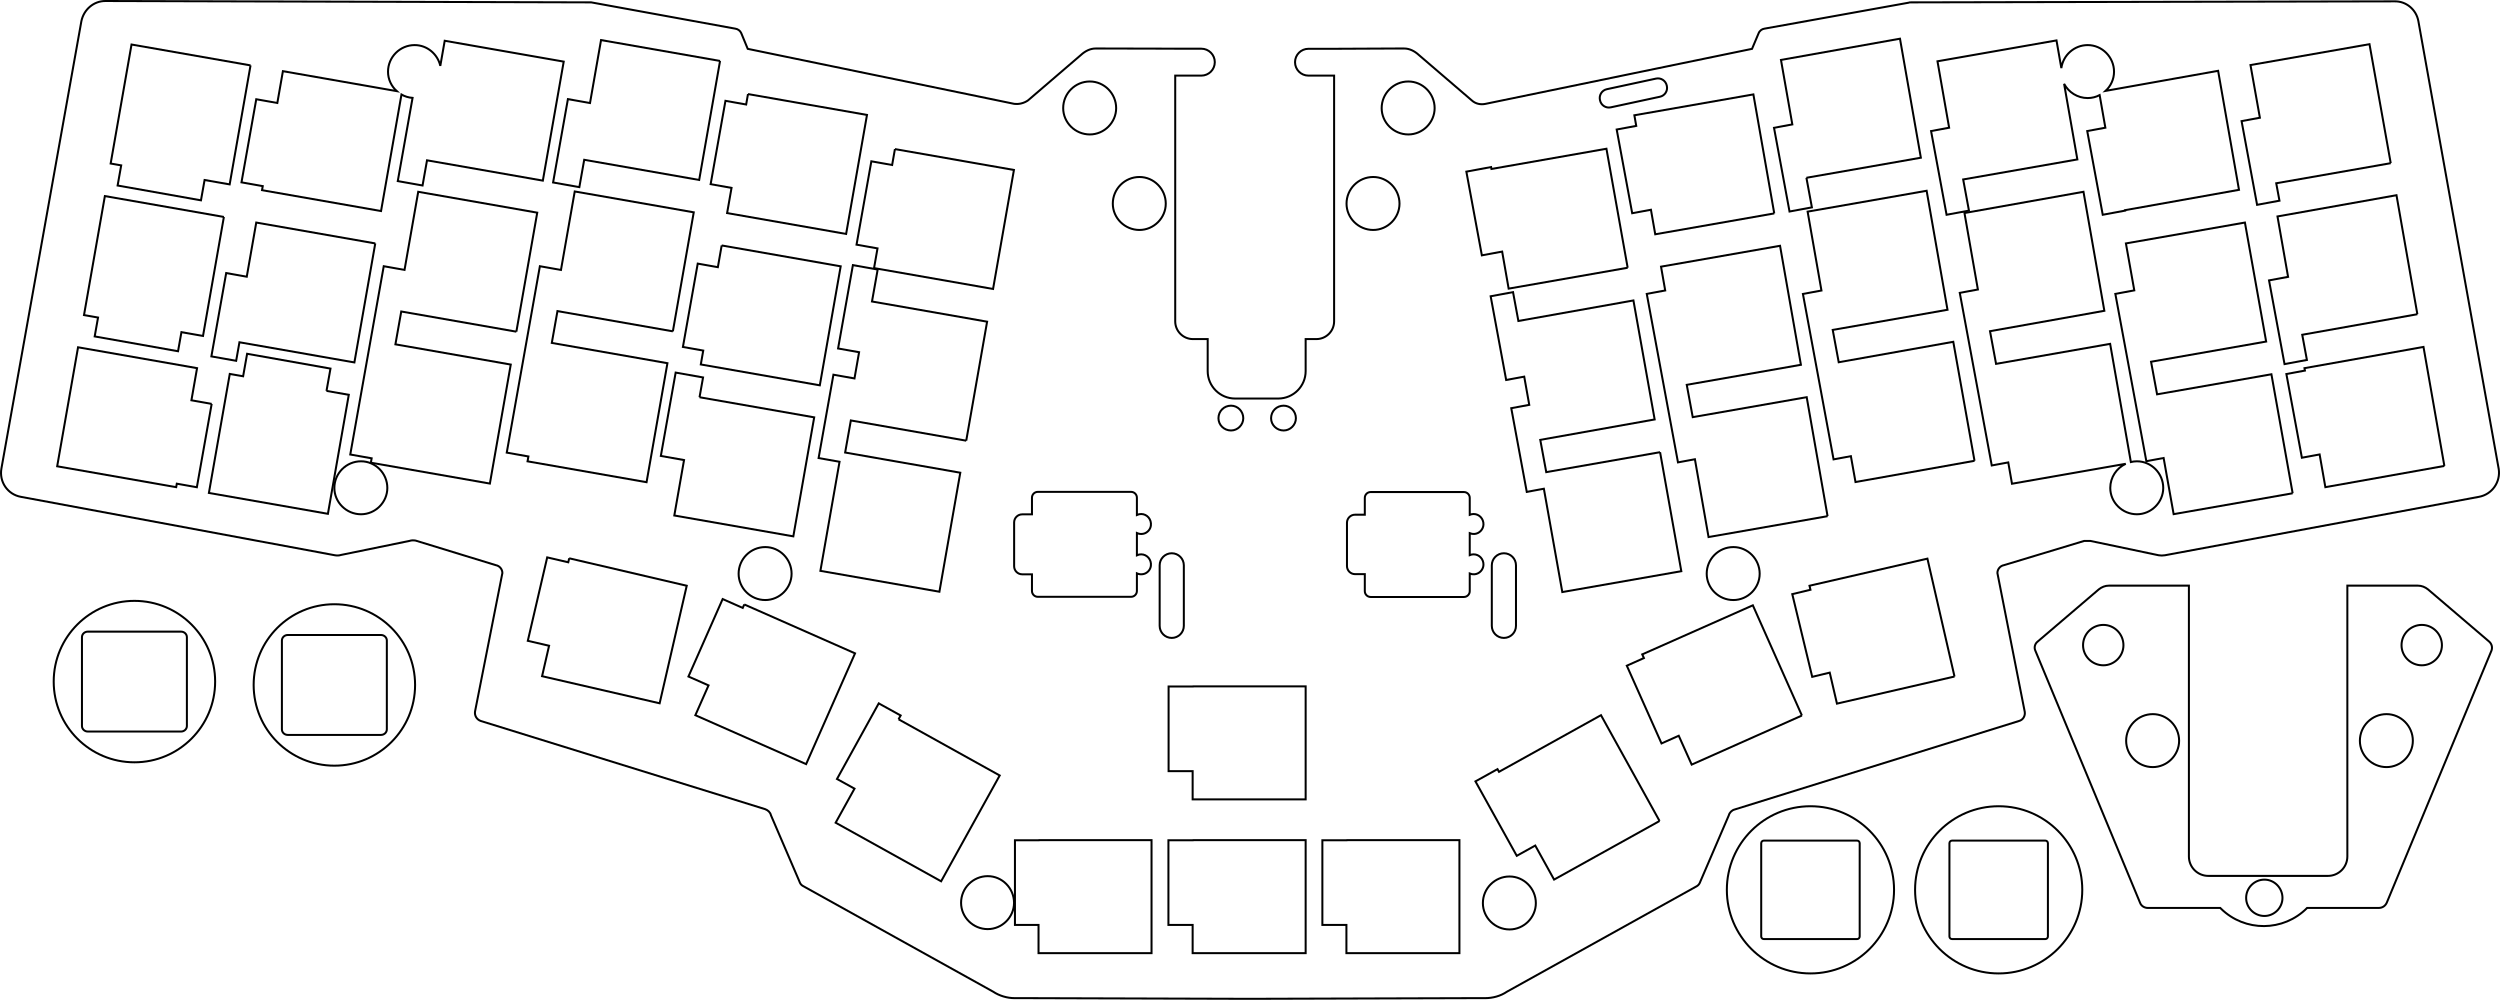 <?xml version="1.0" encoding="UTF-8" standalone="no"?>
<svg
   viewBox="0 0 1170.553 468.145"
   width="309.709mm"
   height="123.863mm"
   version="1.1"
   id="svg153"
   sodipodi:docname="upper-middle-plate.svg"
   xml:space="preserve"
   inkscape:version="1.3.2 (091e20e, 2023-11-25, custom)"
   xmlns:inkscape="http://www.inkscape.org/namespaces/inkscape"
   xmlns:sodipodi="http://sodipodi.sourceforge.net/DTD/sodipodi-0.dtd"
   xmlns="http://www.w3.org/2000/svg"
   xmlns:svg="http://www.w3.org/2000/svg"><sodipodi:namedview
     id="namedview155"
     pagecolor="#505050"
     bordercolor="#eeeeee"
     borderopacity="1"
     inkscape:showpageshadow="0"
     inkscape:pageopacity="0"
     inkscape:pagecheckerboard="0"
     inkscape:deskcolor="#505050"
     showgrid="false"
     showguides="true"
     shape-rendering="auto"
     inkscape:zoom="0.5"
     inkscape:cx="828"
     inkscape:cy="395"
     inkscape:window-width="1920"
     inkscape:window-height="991"
     inkscape:window-x="-9"
     inkscape:window-y="-9"
     inkscape:window-maximized="1"
     inkscape:current-layer="g151"
     inkscape:document-units="mm" /><desc
     id="desc9">yeniBottomPlate.dxf - scale = 25.400000, origin = (0.000000, 0.000000), method = file</desc><defs
     id="defs23"><marker
       id="DistanceX"
       orient="auto"
       refX="0"
       refY="0"
       style="overflow:visible"><path
         d="M 3,-3 -3,3 M 0,-5 V 5"
         style="stroke:#000000;stroke-width:0.5"
         id="path11" /></marker><pattern
       id="Hatch"
       patternUnits="userSpaceOnUse"
       width="8"
       height="8"
       x="0"
       y="0"><path
         d="M8 4 l-4,4"
         stroke="#000000"
         stroke-width="0.25"
         linecap="square"
         id="path14" /><path
         d="M6 2 l-4,4"
         stroke="#000000"
         stroke-width="0.25"
         linecap="square"
         id="path16" /><path
         d="M4 0 l-4,4"
         stroke="#000000"
         stroke-width="0.25"
         linecap="square"
         id="path18" /></pattern><symbol
       id="*MODEL_SPACE" /><symbol
       id="*PAPER_SPACE" /><clipPath
       clipPathUnits="userSpaceOnUse"
       id="clipPath36548"><g
         id="g36552"><g
           inkscape:label="Clip"
           id="use36550"
           clip-path="url(#clipPath36548)"><rect
             style="fill:none;stroke:#000000;stroke-width:0.193;stroke-dasharray:none;stop-color:#000000"
             id="rect36573"
             width="48.246"
             height="46.488"
             x="491.99"
             y="241.893" /></g></g></clipPath></defs><g
     inkscape:groupmode="layer"
     inkscape:label="0"
     id="g151"
     transform="translate(170.441,-701.644)"><g
       id="g57766"
       transform="translate(189.72,238.753)"
       style="fill:none;stroke:#000000;stroke-opacity:1" /><g
       id="g57790"
       transform="translate(214.84,43.873)"
       style="fill:none;stroke:#000000;stroke-opacity:1" /><g
       id="g58494"
       transform="translate(549.56,151.553)"
       style="fill:none;stroke:#000000;stroke-opacity:1" /><g
       id="g52246"
       transform="translate(-1054.785,-768.193)" /><g
       id="g52850"
       transform="translate(-200.086,-316.967)"
       style="fill:#ff0000" /><g
       id="g53206"
       transform="translate(-200.086,-316.967)"
       style="fill:#ff0000" /><g
       id="g35779" /><g
       id="g58406-3"
       transform="translate(659.594,58.553)"
       style="fill:#ff0000" /><g
       id="g58498-5"
       transform="translate(549.514,58.233)"
       style="fill:#ff0000" /><g
       id="g57594-1"
       transform="translate(189.72,238.752)"
       style="fill:none;stroke:#000000;stroke-opacity:1" /><g
       id="g58834-9"
       transform="translate(1021.24,238.753)"
       style="fill:none;stroke:#000000;stroke-opacity:1" /><g
       id="g770"
       style="stroke:#000000;stroke-width:0.945;stroke-dasharray:none"
       transform="translate(-197.505,-503.095)"><path
         d="m 397.7,1473.371 c 0,6.72 -5.6,12.32 -12.32,12.32 -6.88,0 -12.48,-5.6 -12.48,-12.32 0,-6.88 5.6,-12.48 12.48,-12.48 6.72,0 12.32,5.6 12.32,12.48 z"
         style="fill:none;stroke:#000000;stroke-width:0.945;stroke-dasharray:none"
         id="path699" /><path
         d="m 628.1,1406.301 c -3.247,0 -5.889,-2.57 -5.889,-5.73 0,-3.303 2.587,-5.89 5.889,-5.89 3.159,0 5.729,2.643 5.729,5.89 0,3.106 -2.624,5.73 -5.729,5.73 z"
         style="fill:none;stroke:#000000;stroke-width:0.945;stroke-dasharray:none"
         id="path700" /><path
         d="m 603.46,1406.301 c -3.247,0 -5.89,-2.57 -5.89,-5.73 0,-3.303 2.587,-5.89 5.89,-5.89 3.159,0 5.73,2.643 5.73,5.89 0,3.106 -2.624,5.73 -5.73,5.73 z"
         style="fill:none;stroke:#000000;stroke-width:0.945;stroke-dasharray:none"
         id="path701" /><path
         d="m 501.86,1627.451 c 0,6.72 -5.6,12.32 -12.32,12.32 -6.88,0 -12.48,-5.6 -12.48,-12.32 0,-6.88 5.6,-12.48 12.48,-12.48 6.72,0 12.32,5.6 12.32,12.48 z"
         style="fill:none;stroke:#000000;stroke-width:0.945;stroke-dasharray:none"
         id="path702" /><path
         d="m 746.18,1627.611 c 0,6.72 -5.6,12.32 -12.32,12.32 -6.88,0 -12.48,-5.6 -12.48,-12.32 0,-6.88 5.6,-12.48 12.48,-12.48 6.72,0 12.32,5.6 12.32,12.48 z"
         style="fill:none;stroke:#000000;stroke-width:0.945;stroke-dasharray:none"
         id="path703" /><path
         d="m 850.98,1473.371 c 0,6.72 -5.6,12.32 -12.32,12.32 -6.88,0 -12.48,-5.6 -12.48,-12.32 0,-6.88 5.6,-12.48 12.48,-12.48 6.72,0 12.32,5.6 12.32,12.48 z"
         style="fill:none;stroke:#000000;stroke-width:0.945;stroke-dasharray:none"
         id="path704" /><path
         d="m 682.34,1300.091 c 0,6.72 -5.6,12.32 -12.32,12.32 -6.88,0 -12.48,-5.6 -12.48,-12.32 0,-6.88 5.6,-12.48 12.48,-12.48 6.72,0 12.32,5.6 12.32,12.48 z"
         style="fill:none;stroke:#000000;stroke-width:0.945;stroke-dasharray:none"
         id="path705" /><path
         d="m 572.9,1300.091 c 0,6.72 -5.6,12.32 -12.32,12.32 -6.88,0 -12.48,-5.6 -12.48,-12.32 0,-6.88 5.6,-12.48 12.48,-12.48 6.72,0 12.32,5.6 12.32,12.48 z"
         style="fill:none;stroke:#000000;stroke-width:0.945;stroke-dasharray:none"
         id="path706" /><path
         d="m 275.94,1501.531 v 0"
         style="fill:none;stroke:#000000;stroke-width:0.945;stroke-dasharray:none"
         id="path707" /><path
         d="m 1030.82,1410.011 v 0"
         style="fill:none;stroke:#000000;stroke-width:0.945;stroke-dasharray:none"
         id="path708" /><path
         d="m 1146.453,1281.145 -9.944,-55.721 -55.721,9.773 4.402,24.668 -8.568,1.587 7.261,39.193 10.474,-1.94 -1.511,-8.157 53.607,-9.402"
         style="fill:none;stroke:#000000;stroke-width:0.945;stroke-dasharray:none"
         id="path709" /><path
         d="m 1158.927,1351.861 -9.774,-55.723 -55.721,9.944 4.962,28.29 -8.922,1.653 7.261,39.193 10.474,-1.94 -2.186,-11.797 53.905,-9.62"
         style="fill:none;stroke:#000000;stroke-width:0.945;stroke-dasharray:none"
         id="path710" /><path
         d="m 1171.568,1422.9 -9.773,-55.723 -55.721,9.944 0.199,1.135 -8.678,1.608 7.261,39.193 8.303,-1.538 2.688,15.325 55.721,-9.944"
         style="fill:none;stroke:#000000;stroke-width:0.945;stroke-dasharray:none"
         id="path711" /><path
         d="m 1075.408,1293.62 c 0,0 -9.774,-55.723 -9.774,-55.723 0,0 -52.693,9.404 -52.693,9.404 2.42,-2.261 3.959,-5.458 3.959,-8.97 0,-6.88 -5.6,-12.48 -12.32,-12.48 -6.302,0 -11.516,4.703 -12.35,10.78 0,0 -2.274,-12.968 -2.274,-12.968 0,0 -55.723,9.774 -55.723,9.774 0,0 5.454,31.102 5.454,31.102 0,0 -8.455,1.566 -8.455,1.566 0,0 7.261,39.193 7.261,39.193 0,0 10.474,-1.94 10.474,-1.94 0,0 -2.704,-14.595 -2.704,-14.595 0,0 53.464,-9.377 53.464,-9.377 0,0 -6.209,-35.402 -6.209,-35.402 2.086,3.935 6.258,6.668 11.061,6.668 2.002,0 3.899,-0.506 5.583,-1.381 0,0 2.677,15.262 2.677,15.262 0,0 -8.488,1.572 -8.488,1.572 0,0 7.261,39.193 7.261,39.193 0,0 10.474,-1.94 10.474,-1.94 0,0 -0.04,-0.214 -0.04,-0.214 z"
         style="fill:none;stroke:#000000;stroke-width:0.945;stroke-dasharray:none"
         id="path712" /><path
         d="m 1027.62,1420.731 c -0.979,0 -1.927,0.125 -2.842,0.339 0,0 -9.703,-55.327 -9.703,-55.327 0,0 -53.41,9.368 -53.41,9.368 0,0 -2.834,-15.296 -2.834,-15.296 0,0 53.535,-9.554 53.535,-9.554 0,0 -9.773,-55.723 -9.773,-55.723 0,0 -55.721,9.944 -55.721,9.944 0,0 6.281,35.812 6.281,35.812 0,0 -8.481,1.571 -8.481,1.571 0,0 14.973,80.818 14.973,80.818 0,0 7.728,-1.432 7.728,-1.432 0,0 1.752,9.988 1.752,9.988 0,0 53.263,-9.342 53.263,-9.342 -4.271,1.984 -7.248,6.304 -7.248,11.314 0,6.72 5.6,12.32 12.48,12.32 6.72,0 12.32,-5.6 12.32,-12.32 0,-6.88 -5.6,-12.48 -12.32,-12.48 z"
         style="fill:none;stroke:#000000;stroke-width:0.945;stroke-dasharray:none"
         id="path713" /><g
         id="g715"
         style="stroke:#000000;stroke-width:0.945;stroke-dasharray:none"><path
           d="m 951.572,1420.499 -9.943,-55.72 -53.639,9.573 -2.805,-15.14 53.742,-9.426 -9.772,-55.723 -55.723,9.773 6.477,36.934 -8.677,1.607 14.35,77.457 8.108,-1.502 2.161,12.111 55.72,-9.944"
           style="fill:none;stroke:#000000;stroke-width:0.945;stroke-dasharray:none"
           id="path714" /><path
           d="m 872.863,1287.984 53.585,-9.399 -9.773,-55.728 -55.721,9.945 5.312,30.195 -8.571,1.588 7.261,39.193 10.474,-1.94 -2.566,-13.853"
           style="fill:none;stroke:#000000;stroke-width:0.945;stroke-dasharray:none"
           id="path715" /></g><path
         d="m 857.807,1304.665 -9.772,-55.722 -55.723,9.773 0.872,4.973 -9.152,1.696 7.261,39.193 8.777,-1.626 2.014,11.487 55.723,-9.773"
         style="fill:none;stroke:#000000;stroke-width:0.945;stroke-dasharray:none"
         id="path716" /><path
         d="m 882.77,1446.426 -9.775,-55.723 -53.356,9.358 -2.805,-15.14 53.454,-9.376 -9.772,-55.723 -55.723,9.773 1.955,11.149 -8.636,1.6 14.616,78.892 7.927,-1.469 6.389,36.43 55.725,-9.772"
         style="fill:none;stroke:#000000;stroke-width:0.945;stroke-dasharray:none"
         id="path717" /><path
         d="m 789.173,1330.105 -9.943,-55.722 -53.842,9.473 -0.166,-0.896 -11.579,2.145 7.261,39.193 9.5,-1.76 3.041,17.342 55.728,-9.775"
         style="fill:none;stroke:#000000;stroke-width:0.945;stroke-dasharray:none"
         id="path718" /><path
         d="m 804.349,1416.464 -53.295,9.347 -2.8,-15.114 53.557,-9.558 -9.943,-55.72 -53.865,9.613 -2.503,-13.508 -10.474,1.94 7.261,39.193 8.452,-1.566 2.358,13.213 -8.425,1.561 7.261,39.193 8.004,-1.483 8.634,48.383 55.721,-9.774 -9.944,-55.721"
         style="fill:none;stroke:#000000;stroke-width:0.945;stroke-dasharray:none"
         id="path719" /><path
         d="m 942.206,1521.509 -12.686,-55.202 -55.208,12.686 0.44,1.89 -8.504,2.051 9.337,38.724 8.202,-1.978 3.381,14.516 55.038,-12.686"
         style="fill:none;stroke:#000000;stroke-width:0.945;stroke-dasharray:none"
         id="path720" /><path
         d="M 870.755,1539.768 847.78,1488.159 796,1511.134 l 0.775,1.727 -8.002,3.573 16.25,36.397 8.063,-3.6 6.061,13.513 51.608,-22.975"
         style="fill:none;stroke:#000000;stroke-width:0.945;stroke-dasharray:none"
         id="path721" /><path
         d="m 804.107,1589.147 -27.431,-49.547 -47.749,26.528 -0.7,-1.262 -10.326,5.732 19.345,34.851 8.654,-4.804 8.822,15.936 49.384,-27.434"
         style="fill:none;stroke:#000000;stroke-width:0.945;stroke-dasharray:none"
         id="path722" /><path
         d="m 731.22,1503.431 c 0,0 -10e-6,0 -10e-6,0 -3.125,0 -5.658,-2.533 -5.658,-5.658 0,0 0,-28.325 0,-28.325 0,-3.125 2.533,-5.658 5.658,-5.658 0,0 10e-6,0 10e-6,0 3.125,0 5.658,2.533 5.658,5.658 0,0 0,28.325 0,28.325 0,3.125 -2.533,5.658 -5.658,5.658 z"
         style="fill:none;stroke:#000000;stroke-width:0.945;stroke-dasharray:none"
         id="path723" /><path
         d="m 575.7,1503.431 c 0,0 -10e-6,0 -10e-6,0 -3.125,0 -5.658,-2.533 -5.658,-5.658 0,0 0,-28.325 0,-28.325 0,-3.125 2.533,-5.658 5.658,-5.658 0,0 10e-6,0 10e-6,0 3.125,0 5.658,2.533 5.658,5.658 0,0 0,28.325 0,28.325 0,3.125 -2.533,5.658 -5.658,5.658 z"
         style="fill:none;stroke:#000000;stroke-width:0.945;stroke-dasharray:none"
         id="path724" /><path
         d="m 293.563,1466.141 -0.43,1.871 -9.858,-2.292 -9.081,39.063 9.957,2.315 -3.275,14.252 55.042,12.689 12.687,-55.038 -55.041,-12.859"
         style="fill:none;stroke:#000000;stroke-width:0.945;stroke-dasharray:none"
         id="path725" /><path
         d="m 375.548,1487.754 -0.719,1.628 -9.405,-4.153 -16.016,36.272 9.405,4.153 -6.165,13.963 51.863,22.9 22.9,-51.863 -51.863,-22.9"
         style="fill:none;stroke:#000000;stroke-width:0.945;stroke-dasharray:none"
         id="path726" /><path
         d="m 447.784,1541.524 0.983,-1.78 -10.262,-5.665 -19.542,35.396 8.198,4.526 -8.828,15.946 49.385,27.435 27.43,-49.545 -47.363,-26.312"
         style="fill:none;stroke:#000000;stroke-width:0.945;stroke-dasharray:none"
         id="path727" /><path
         d="m 144.368,1235.356 -55.722,-9.772 -9.773,55.723 4.935,0.866 -1.677,9.432 39.028,6.937 1.693,-9.523 11.743,2.059 9.773,-55.723"
         style="fill:none;stroke:#000000;stroke-width:0.945;stroke-dasharray:none"
         id="path728" /><path
         d="m 131.888,1306.316 -55.722,-9.772 -9.773,55.723 6.574,1.153 -1.572,8.844 39.028,6.937 1.588,-8.934 10.103,1.772 9.773,-55.723"
         style="fill:none;stroke:#000000;stroke-width:0.945;stroke-dasharray:none"
         id="path729" /><path
         d="m 126.169,1393.848 -9.48,-1.685 2.639,-15.047 -55.722,-9.772 -9.773,55.723 55.722,9.772 0.286,-1.632 9.391,1.669 6.937,-39.028"
         style="fill:none;stroke:#000000;stroke-width:0.945;stroke-dasharray:none"
         id="path730" /><path
         d="m 202.768,1318.716 -55.722,-9.772 -4.447,25.354 -9.63,-1.712 -6.937,39.028 11.601,2.062 1.542,-8.676 53.82,9.438 9.773,-55.723"
         style="fill:none;stroke:#000000;stroke-width:0.945;stroke-dasharray:none"
         id="path731" /><path
         d="m 179.94,1387.767 1.856,-10.443 -39.028,-6.937 -1.872,10.533 -6.25,-1.096 -9.774,55.723 55.723,9.773 9.774,-55.723 -10.428,-1.829"
         style="fill:none;stroke:#000000;stroke-width:0.945;stroke-dasharray:none"
         id="path732" /><path
         d="m 235.286,1223.823 c 0,0 -2.062,11.754 -2.062,11.754 -1.256,-5.559 -6.209,-9.726 -12.004,-9.726 -6.88,0 -12.48,5.6 -12.48,12.48 0,3.572 1.592,6.818 4.108,9.084 0,0 -53.322,-9.351 -53.322,-9.351 0,0 -2.613,14.898 -2.613,14.898 0,0 -9.865,-1.754 -9.865,-1.754 0,0 -6.917,38.914 -6.917,38.914 0,0 9.954,1.769 9.954,1.769 0,0 -0.333,1.896 -0.333,1.896 0,0 55.722,9.772 55.722,9.772 0,0 9.568,-54.553 9.568,-54.553 1.553,0.885 3.317,1.429 5.191,1.579 0,0 -6.923,38.949 -6.923,38.949 0,0 11.601,2.062 11.601,2.062 0,0 2.095,-11.788 2.095,-11.788 0,0 54.227,9.51 54.227,9.51 0,0 9.773,-55.723 9.773,-55.723 z"
         style="fill:none;stroke:#000000;stroke-width:0.945;stroke-dasharray:none"
         id="path733" /><g
         id="g735"
         style="stroke:#000000;stroke-width:0.945;stroke-dasharray:none"><path
           d="m 196.1,1420.731 c -6.88,0 -12.48,5.6 -12.48,12.48 0,6.72 5.6,12.32 12.48,12.32 6.72,0 12.32,-5.6 12.32,-12.32 0,-6.88 -5.6,-12.48 -12.32,-12.48 z"
           style="fill:none;stroke:#000000;stroke-width:0.945;stroke-dasharray:none"
           id="path734" /><path
           d="m 268.835,1360.038 9.773,-55.723 -55.722,-9.772 -6.415,36.572 -9.733,-1.73 -15.671,88.164 10.006,1.778 -0.361,2.057 55.722,9.772 9.773,-55.723 -54.004,-9.471 2.734,-15.378 53.897,9.452"
           style="fill:none;stroke:#000000;stroke-width:0.945;stroke-dasharray:none"
           id="path735" /></g><path
         d="m 364.208,1233.276 -55.722,-9.772 -5.171,29.481 -10.347,-1.839 -6.937,39.028 12.297,2.186 2.276,-12.802 53.83,9.44 9.773,-55.723"
         style="fill:none;stroke:#000000;stroke-width:0.945;stroke-dasharray:none"
         id="path736" /><path
         d="m 342.115,1359.878 9.773,-55.723 -55.722,-9.772 -6.447,36.757 -9.871,-1.755 -15.514,87.277 10.138,1.802 -0.4,2.281 55.722,9.772 9.773,-55.723 -54.136,-9.494 2.648,-14.899 54.034,9.476"
         style="fill:none;stroke:#000000;stroke-width:0.945;stroke-dasharray:none"
         id="path737" /><path
         d="m 377.286,1248.784 -0.857,4.885 -9.69,-1.722 -6.937,39.028 9.779,1.738 -2.069,11.794 55.722,9.772 9.773,-55.723 -55.722,-9.772"
         style="fill:none;stroke:#000000;stroke-width:0.945;stroke-dasharray:none"
         id="path738" /><path
         d="m 364.966,1319.663 -1.785,10.178 -9.424,-1.675 -6.937,39.028 9.514,1.691 -1.14,6.501 55.722,9.772 9.773,-55.723 -55.722,-9.772"
         style="fill:none;stroke:#000000;stroke-width:0.945;stroke-dasharray:none"
         id="path739" /><path
         d="m 354.601,1390.74 1.648,-9.271 -12.826,-2.28 -6.937,39.028 10.859,1.93 -4.553,25.958 55.723,9.772 9.774,-55.723 -53.687,-9.415"
         style="fill:none;stroke:#000000;stroke-width:0.945;stroke-dasharray:none"
         id="path740" /><path
         d="m 446.086,1274.544 -1.307,7.452 -9.73,-1.73 -6.937,39.028 9.82,1.746 -1.618,9.227 55.722,9.772 9.773,-55.723 -55.722,-9.772"
         style="fill:none;stroke:#000000;stroke-width:0.945;stroke-dasharray:none"
         id="path741" /><path
         d="m 479.475,1411.079 9.773,-55.723 -53.899,-9.453 2.661,-14.968 -11.601,-2.062 -6.937,39.028 9.834,1.748 -2.155,12.284 -9.862,-1.753 -6.937,39.028 9.8,1.742 -8.958,51.075 55.722,9.772 9.773,-55.722 -53.91,-9.454 2.669,-15.018 54.027,9.475"
         style="fill:none;stroke:#000000;stroke-width:0.945;stroke-dasharray:none"
         id="path742" /><path
         d="m 1100.533,1435.705 -9.944,-55.721 -53.53,9.388 -2.826,-15.255 53.894,-9.454 -9.944,-55.72 -55.721,9.773 3.923,21.985 -8.872,1.644 14.514,78.341 8.093,-1.499 4.692,26.293 55.721,-9.774"
         style="fill:none;stroke:#000000;stroke-width:0.945;stroke-dasharray:none"
         id="path743" /><path
         d="m 513.324,1598.114 v 0.057 h -11.041 v 39.64 h 11.041 v 13.217 h 52.913 v -52.914 h -52.913"
         style="fill:none;stroke:#000000;stroke-width:0.945;stroke-dasharray:none"
         id="path744" /><path
         d="m 585.484,1526.114 v 0.057 h -11.259 v 39.64 h 11.259 v 13.218 h 52.913 v -52.914 h -52.913"
         style="fill:none;stroke:#000000;stroke-width:0.945;stroke-dasharray:none"
         id="path745" /><path
         d="m 585.484,1598.114 v 0.057 h -11.339 v 39.64 h 11.339 v 13.217 h 52.913 v -52.914 h -52.913"
         style="fill:none;stroke:#000000;stroke-width:0.945;stroke-dasharray:none"
         id="path746" /><path
         d="m 657.483,1598.114 v 0.057 h -11.258 v 39.64 h 11.258 v 13.217 h 52.914 v -52.914 h -52.914"
         style="fill:none;stroke:#000000;stroke-width:0.945;stroke-dasharray:none"
         id="path747" /><path
         d="m 804.29,1250.032 c 0,0 -23.037,4.967 -23.037,4.967 -2.277,0.491 -4.52,-0.957 -5.011,-3.233 0,0 -0.054,-0.249 -0.054,-0.249 -0.491,-2.277 0.957,-4.52 3.233,-5.011 0,0 23.037,-4.967 23.037,-4.967 2.277,-0.491 4.52,0.957 5.011,3.233 0,0 0.054,0.249 0.054,0.249 0.491,2.277 -0.957,4.52 -3.233,5.011 z"
         style="fill:none;stroke:#000000;stroke-width:0.945;stroke-dasharray:none"
         id="path748" /><path
         d="m 561.38,1464.294 c -0.718,0 -1.388,0.162 -1.993,0.435 0,0 0,-10.399 0,-10.399 0.927,0.417 1.999,0.579 3.148,0.295 1.768,-0.437 3.152,-1.971 3.395,-3.775 0.394,-2.923 -1.8,-5.436 -4.55,-5.436 -0.718,0 -1.388,0.162 -1.993,0.435 0,0 0,-8.065 0,-8.065 0,-1.513 -1.227,-2.74 -2.74,-2.74 0,0 -43.653,0 -43.653,0 -1.513,0 -2.74,1.227 -2.74,2.74 0,0 0,7.79 0,7.79 0,0 -4.569,0 -4.569,0 -2.087,0 -3.78,1.692 -3.78,3.78 0,0 0,20.514 0,20.514 0,2.087 1.692,3.78 3.78,3.78 0,0 4.569,0 4.569,0 0,0 0,7.791 0,7.791 0,1.513 1.227,2.74 2.74,2.74 0,0 43.653,0 43.653,0 1.513,0 2.74,-1.227 2.74,-2.74 0,0 0,-8.228 0,-8.228 0.928,0.417 2.002,0.579 3.152,0.293 1.767,-0.439 3.15,-1.973 3.391,-3.777 0.391,-2.921 -1.802,-5.432 -4.55,-5.432 z"
         style="fill:none;stroke:#000000;stroke-width:0.945;stroke-dasharray:none"
         id="path749" /><path
         d="m 717.06,1464.294 c -0.654,0 -1.271,0.129 -1.833,0.357 0,0 0,-10.24 0,-10.24 0.674,0.273 1.425,0.403 2.214,0.342 2.268,-0.174 4.126,-2.12 4.212,-4.394 0.102,-2.708 -1.998,-4.946 -4.593,-4.946 -0.654,0 -1.271,0.129 -1.833,0.357 0,0 0,-7.907 0,-7.907 0,-1.513 -1.227,-2.74 -2.74,-2.74 0,0 -43.653,0 -43.653,0 -1.513,0 -2.74,1.227 -2.74,2.74 0,0 0,7.87 0,7.87 0,0 -4.57,0 -4.57,0 -2.087,0 -3.78,1.692 -3.78,3.78 0,0 0,20.271 0,20.271 0,2.087 1.692,3.78 3.78,3.78 0,0 4.57,0 4.57,0 0,0 0,7.953 0,7.953 0,1.513 1.227,2.74 2.74,2.74 0,0 43.653,0 43.653,0 1.513,0 2.74,-1.227 2.74,-2.74 0,0 0,-8.227 0,-8.227 0.674,0.273 1.426,0.403 2.215,0.342 2.268,-0.174 4.126,-2.122 4.211,-4.395 0.1,-2.707 -1.999,-4.943 -4.593,-4.943 z"
         style="fill:none;stroke:#000000;stroke-width:0.945;stroke-dasharray:none"
         id="path750" /><path
         d="m 549.67,1255.371 c 0,6.72 -5.6,12.32 -12.32,12.32 -6.88,0 -12.48,-5.6 -12.48,-12.32 0,-6.88 5.6,-12.48 12.48,-12.48 6.72,0 12.32,5.6 12.32,12.48 z"
         style="fill:none;stroke:#000000;stroke-width:0.945;stroke-dasharray:none"
         id="path751" /><path
         d="m 698.79,1255.371 c 0,6.72 -5.6,12.32 -12.32,12.32 -6.88,0 -12.48,-5.6 -12.48,-12.32 0,-6.88 5.6,-12.48 12.48,-12.48 6.72,0 12.32,5.6 12.32,12.48 z"
         style="fill:none;stroke:#000000;stroke-width:0.945;stroke-dasharray:none"
         id="path752" /><path
         d="m 1197.003,1424.251 c 0,0 -37.6,-209.6 -37.6,-209.6 -0.96,-5.44 -5.76,-9.44 -11.2,-9.28 0,0 -226.56,0.48 -226.56,0.48 -0.32,0 -0.64,0 -0.96,0.16 0,0 -67.52,12.16 -67.52,12.16 -1.12,0.16 -2.24,0.96 -2.72,2.24 0,0 -3.04,7.2 -3.04,7.2 0,0 -124.8,25.76 -124.8,25.76 -2.24,0.48 -4.64,0 -6.4,-1.6 0,0 -24.8,-21.28 -24.8,-21.28 -2.08,-1.92 -4.48,-3.04 -6.88,-3.04 0,0 -3.84,0 -3.84,0 0,0 -28.36,0.133 -28.36,0.133 0,0 0,-3e-4 0,-3e-4 0,0 -12.617,0 -12.617,0 -3.469,0 -6.28,2.812 -6.28,6.28 0,0 0,10e-5 0,10e-5 0,3.469 2.812,6.28 6.28,6.28 0,0 12.017,0 12.017,0 0,0 0,115.054 0,115.054 0,4.587 -3.719,8.306 -8.306,8.306 0,0 -5.02,0 -5.02,0 0,0 0,14.985 0,14.985 0,7.1 -5.755,12.855 -12.855,12.855 0,0 -20.16,0 -20.16,0 -7.1,0 -12.855,-5.755 -12.855,-12.855 0,0 0,-14.985 0,-14.985 0,0 -6.898,0 -6.898,0 -4.587,0 -8.306,-3.719 -8.306,-8.306 0,0 0,-115.054 0,-115.054 0,0 12.231,0 12.231,0 3.479,0 6.3,-2.821 6.3,-6.3 0,0 0,0 0,0 0,-3.479 -2.821,-6.3 -6.3,-6.3 0,0 -12.231,0 -12.231,0 0,0 0,-0.015 0,-0.015 0,0 -33.44,-0.078 -33.44,-0.078 0,0 -3.84,0 -3.84,0 -2.4,0 -4.8,1.12 -6.88,3.04 0,0 -24.8,21.28 -24.8,21.28 -0.665,0.459 -1.803,1.119 -3.356,1.453 -1.246,0.268 -2.315,0.231 -3.044,0.147 -41.6,-8.587 -83.2,-17.173 -124.8,-25.76 0,0 -3.04,-7.36 -3.04,-7.36 -0.48,-1.12 -1.6,-1.92 -2.72,-2.08 0,0 -67.52,-12.32 -67.52,-12.32 -0.32,0 -0.64,0 -0.96,0 0,0 -226.56,-0.64 -226.56,-0.64 -5.44,0 -10.08,4 -11.2,9.44 0,0 -37.44,209.44 -37.44,209.44 -1.12,6.24 2.88,12.16 9.12,13.28 0,0 147.04,27.36 147.04,27.36 0.96,0.16 1.92,0.16 2.88,-0.16 0,0 32,-6.56 32,-6.56 0.96,-0.32 1.92,-0.32 2.88,-0.16 0,0 37.6,11.52 37.6,11.52 1.76,0.32 3.04,1.92 3.04,3.68 0,0 -12.8,64.8 -12.8,64.8 -0.32,1.92 0.8,3.84 2.72,4.48 0,0 133.12,41.28 133.12,41.28 1.28,0.48 2.4,1.44 2.72,2.88 0,0 13.28,30.88 13.28,30.88 0.32,0.96 0.8,1.76 1.76,2.24 0,0 88.96,49.44 88.96,49.44 2.88,1.92 6.56,3.04 10.08,3.04 0,0 5.92,0 5.92,0 0,0 104.16,0.32 104.16,0.32 0,0 104.32,-0.32 104.32,-0.32 0,0 5.92,0 5.92,0 3.52,0 7.2,-0.96 10.24,-3.04 0,0 88.96,-49.44 88.96,-49.44 0.8,-0.48 1.28,-1.28 1.6,-2.24 0,0 13.28,-30.88 13.28,-30.88 0.32,-1.28 1.44,-2.4 2.72,-2.72 0,0 133.12,-41.44 133.12,-41.44 1.92,-0.48 3.04,-2.4 2.72,-4.32 0,0 -12.8,-64.96 -12.8,-64.96 0,-1.76 1.28,-3.36 3.04,-3.68 0,0 37.6,-11.36 37.6,-11.36 0,0 2.88,0 2.88,0 0,0 32,6.72 32,6.72 0.96,0.16 1.92,0.16 2.88,0 0,0 147.04,-27.36 147.04,-27.36 6.24,-1.12 10.24,-7.04 9.28,-13.12 z"
         style="fill:none;stroke:#000000;stroke-width:0.945;stroke-dasharray:none"
         id="path753" /><g
         id="g756"
         style="stroke:#000000;stroke-width:0.945;stroke-dasharray:none"><g
           id="g754"
           style="stroke:#000000;stroke-width:0.945;stroke-dasharray:none"><path
             d="m 852.929,1644.437 c -0.678,0 -1.229,-0.551 -1.229,-1.228 0,0 0,-43.654 0,-43.654 0,-0.677 0.551,-1.228 1.229,-1.228 0,0 43.653,0 43.653,0 0.677,0 1.229,0.551 1.229,1.228 0,0 0,43.654 0,43.654 0,0.677 -0.551,1.228 -1.229,1.228 z"
             style="fill:none;stroke:#000000;stroke-width:0.945;stroke-dasharray:none"
             id="path754" /></g><g
           id="g755"
           style="stroke:#000000;stroke-width:0.945;stroke-dasharray:none"><path
             d="m 913.898,1621.381 c 0,21.618 -17.525,39.143 -39.143,39.143 -21.618,0 -39.143,-17.525 -39.143,-39.143 0,-21.618 17.525,-39.143 39.143,-39.143 21.618,0 39.143,17.525 39.143,39.143 z"
             style="fill:none;stroke:#000000;stroke-width:0.945;stroke-dasharray:none"
             id="path755" /></g></g><g
         id="g759"
         style="stroke:#000000;stroke-width:0.945;stroke-dasharray:none"><g
           id="g757"
           style="stroke:#000000;stroke-width:0.945;stroke-dasharray:none"><path
             d="m 941.059,1644.437 c -0.678,0 -1.229,-0.551 -1.229,-1.228 0,0 0,-43.654 0,-43.654 0,-0.677 0.551,-1.228 1.229,-1.228 0,0 43.653,0 43.653,0 0.677,0 1.229,0.551 1.229,1.228 0,0 0,43.654 0,43.654 0,0.677 -0.551,1.228 -1.229,1.228 z"
             style="fill:none;stroke:#000000;stroke-width:0.945;stroke-dasharray:none"
             id="path756" /></g><g
           id="g758"
           style="stroke:#000000;stroke-width:0.945;stroke-dasharray:none"><path
             d="m 1002.029,1621.381 c 0,21.618 -17.525,39.143 -39.143,39.143 -21.618,0 -39.143,-17.525 -39.143,-39.143 0,-21.618 17.525,-39.143 39.143,-39.143 21.618,0 39.143,17.525 39.143,39.143 z"
             style="fill:none;stroke:#000000;stroke-width:0.945;stroke-dasharray:none"
             id="path757" /></g></g><g
         id="g766"
         style="stroke:#000000;stroke-width:0.945;stroke-dasharray:none"><g
           id="g760"
           style="stroke:#000000;stroke-width:0.945;stroke-dasharray:none"><path
             d="m 1192.552,1505.159 c 0,0 -28.642,-24.453 -28.642,-24.453 -1.351,-1.081 -2.972,-1.756 -4.729,-1.756 0,0 -33.038,0 -33.038,0 0,0 0,126.81 0,126.81 0,5.022 -4.071,9.093 -9.093,9.093 0,0 -56,0 -56,0 -5.022,0 -9.093,-4.071 -9.093,-9.093 0,0 0,-126.81 0,-126.81 0,0 -37.469,0 -37.469,0 -1.756,0 -3.377,0.675 -4.729,1.756 0,0 -28.641,24.453 -28.641,24.453 -1.216,0.946 -1.756,2.702 -1.081,4.188 0,0 49.042,118.078 49.042,118.078 0.54,1.486 2.027,2.432 3.648,2.432 0,0 33.91,0 33.91,0 0,0 0.135,0.135 0.27,0.27 11.213,11.078 29.317,10.943 40.395,-0.27 0,0 33.505,0 33.505,0 1.756,0 3.107,-0.946 3.783,-2.432 0,0 49.042,-118.078 49.042,-118.078 0.54,-1.486 0.135,-3.107 -1.081,-4.188 z"
             style="fill:none;stroke:#000000;stroke-width:0.945;stroke-dasharray:none"
             id="path759" /></g><g
           id="g761"
           style="stroke:#000000;stroke-width:0.945;stroke-dasharray:none"><path
             d="m 1156.813,1551.59 c 0,6.72 -5.6,12.32 -12.32,12.32 -6.88,0 -12.48,-5.6 -12.48,-12.32 0,-6.88 5.6,-12.48 12.48,-12.48 6.72,0 12.32,5.6 12.32,12.48 z"
             style="fill:none;stroke:#000000;stroke-width:0.945;stroke-dasharray:none"
             id="path760" /></g><g
           id="g762"
           style="stroke:#000000;stroke-width:0.945;stroke-dasharray:none"><path
             d="m 1047.373,1551.59 c 0,6.72 -5.6,12.32 -12.32,12.32 -6.88,0 -12.48,-5.6 -12.48,-12.32 0,-6.88 5.6,-12.48 12.48,-12.48 6.72,0 12.32,5.6 12.32,12.48 z"
             style="fill:none;stroke:#000000;stroke-width:0.945;stroke-dasharray:none"
             id="path761" /></g><g
           id="g763"
           style="stroke:#000000;stroke-width:0.945;stroke-dasharray:none"><path
             d="m 1021.309,1506.851 c 0,5.126 -4.271,9.397 -9.397,9.397 -5.248,0 -9.519,-4.271 -9.519,-9.397 0,-5.248 4.271,-9.519 9.519,-9.519 5.126,0 9.397,4.271 9.397,9.519 z"
             style="fill:none;stroke:#000000;stroke-width:0.945;stroke-dasharray:none"
             id="path762" /></g><g
           id="g764"
           style="stroke:#000000;stroke-width:0.945;stroke-dasharray:none"><path
             d="m 1170.429,1506.851 c 0,5.126 -4.271,9.397 -9.397,9.397 -5.248,0 -9.519,-4.271 -9.519,-9.397 0,-5.248 4.271,-9.519 9.519,-9.519 5.126,0 9.397,4.271 9.397,9.519 z"
             style="fill:none;stroke:#000000;stroke-width:0.945;stroke-dasharray:none"
             id="path763" /></g><g
           id="g765"
           style="stroke:#000000;stroke-width:0.945;stroke-dasharray:none"><path
             d="m 1095.77,1625.165 c 0,4.61 -3.841,8.451 -8.451,8.451 -4.72,0 -8.561,-3.841 -8.561,-8.451 0,-4.72 3.841,-8.561 8.561,-8.561 4.61,0 8.451,3.841 8.451,8.561 z"
             style="fill:none;stroke:#000000;stroke-width:0.945;stroke-dasharray:none"
             id="path764" /></g></g><g
         id="g768"
         style="stroke:#000000;stroke-width:0.945;stroke-dasharray:none"><path
           d="m 221.415,1525.451 c 0,20.874 -16.922,37.795 -37.795,37.795 -20.874,0 -37.795,-16.922 -37.795,-37.795 0,-20.874 16.922,-37.795 37.795,-37.795 20.874,0 37.795,16.922 37.795,37.795 z"
           style="fill:none;stroke:#000000;stroke-width:0.945;stroke-dasharray:none"
           id="path766" /><g
           id="g767"
           style="stroke:#000000;stroke-width:0.945;stroke-dasharray:none"><path
             d="m 205.447,1548.843 c 0,0 -43.653,0 -43.653,0 -1.513,0 -2.74,-1.168 -2.74,-2.609 0,0 0,-41.565 0,-41.565 0,-1.441 1.227,-2.609 2.74,-2.609 0,0 43.653,0 43.653,0 1.513,0 2.74,1.168 2.74,2.609 0,0 0,41.565 0,41.565 0,1.441 -1.227,2.609 -2.74,2.609 z"
             style="fill:none;stroke:#000000;stroke-width:0.945;stroke-dasharray:none"
             id="path767" /></g></g><path
         d="m 127.796,1523.873 c 0,20.874 -16.922,37.795 -37.795,37.795 -20.874,0 -37.795,-16.922 -37.795,-37.795 0,-20.874 16.922,-37.795 37.795,-37.795 20.874,0 37.795,16.922 37.795,37.795 z"
         style="fill:none;stroke:#000000;stroke-width:0.945;stroke-dasharray:none"
         id="path768" /><g
         id="g769"
         style="stroke:#000000;stroke-width:0.945;stroke-dasharray:none"><path
           d="m 111.828,1547.264 c 0,0 -43.653,0 -43.653,0 -1.513,0 -2.74,-1.168 -2.74,-2.609 0,0 0,-41.565 0,-41.565 0,-1.441 1.227,-2.609 2.74,-2.609 0,0 43.653,0 43.653,0 1.513,0 2.74,1.168 2.74,2.609 0,0 0,41.565 0,41.565 0,1.441 -1.227,2.609 -2.74,2.609 z"
           style="fill:none;stroke:#000000;stroke-width:0.945;stroke-dasharray:none"
           id="path769" /></g></g></g></svg>
